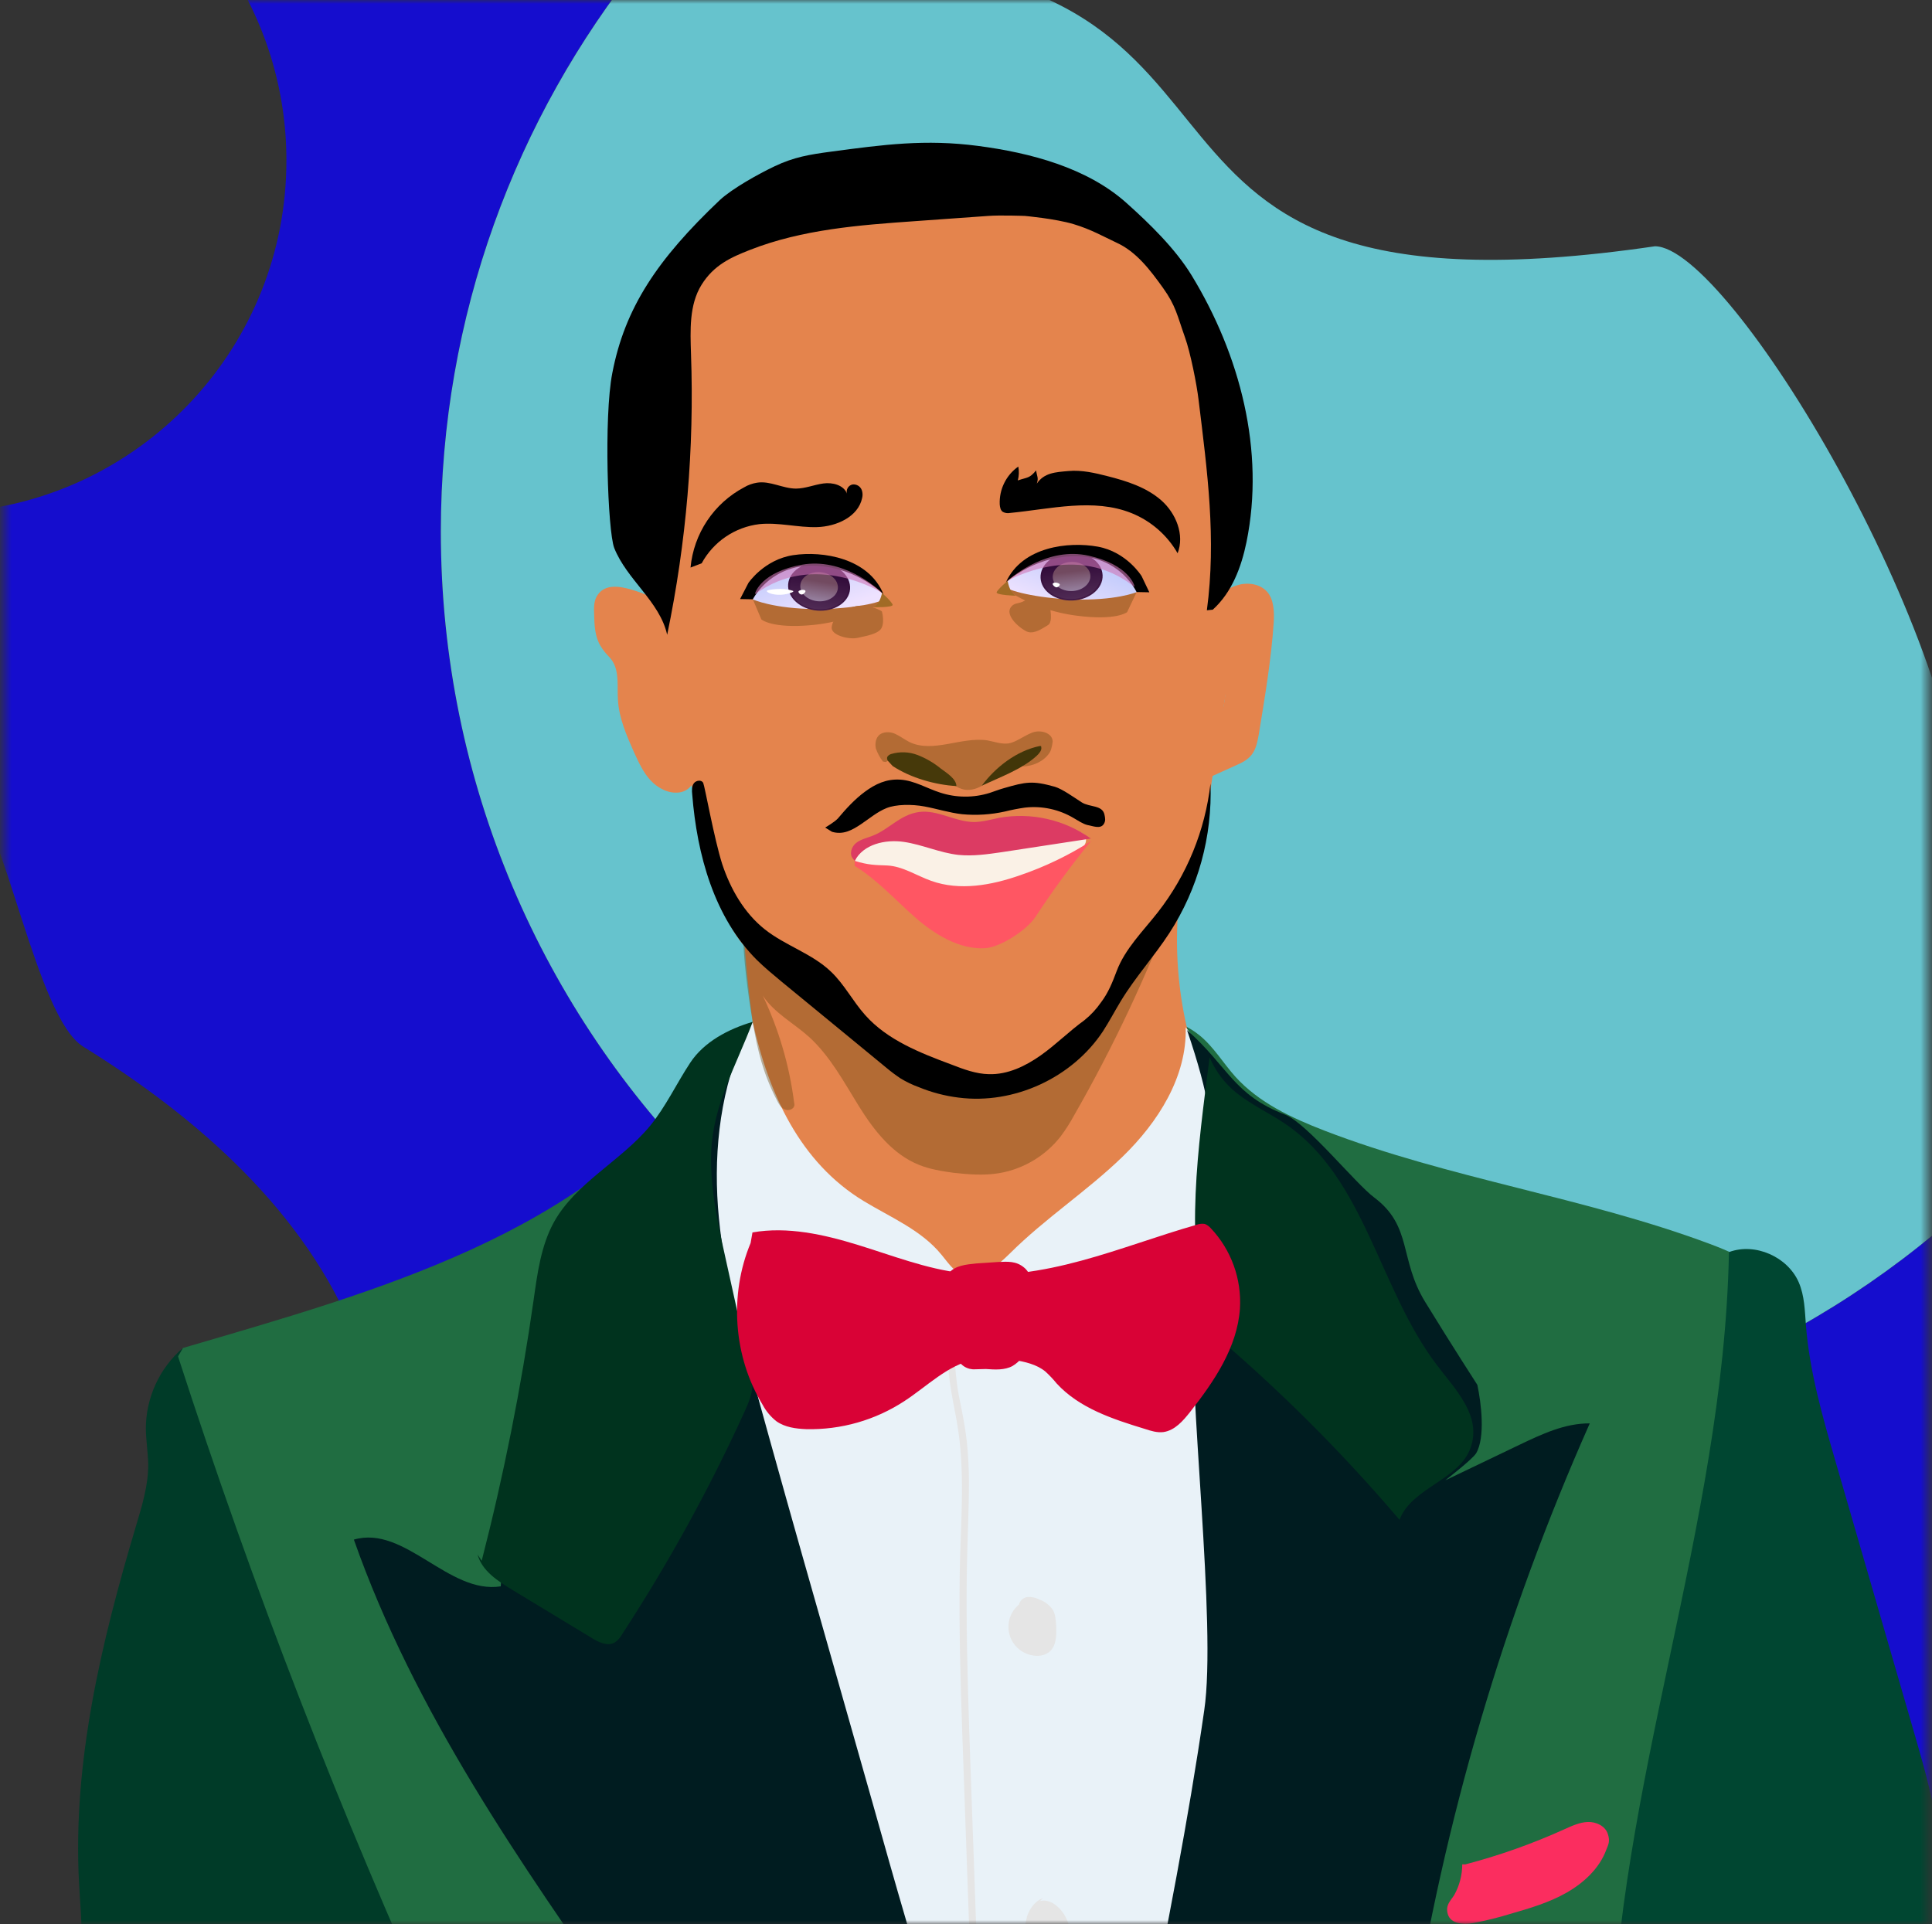 <svg width="251" height="250" viewBox="0 0 251 250" fill="none" xmlns="http://www.w3.org/2000/svg">
<rect x="0" y="0" width="251" height="250" fill="#333333" stroke="none"/>
<mask id="mask0_1708_11749" style="mask-type:alpha" maskUnits="userSpaceOnUse" x="0" y="0" width="251" height="250">
<rect x="0.5" width="250" height="250" fill="#C4C4C4"/>
</mask>
<g mask="url(#mask0_1708_11749)">
<path d="M57.273 69.081C57.273 41.065 66.999 15.32 83.257 -4.961H29.231C34.443 2.645 37.225 11.653 37.209 20.873C37.209 44.785 18.877 64.411 -4.5 66.469V254.919H-4.496V101.911C0.735 106.897 4.671 132.191 10.819 135.999C25.758 145.259 39.716 157.516 46.235 173.837C53.228 191.345 50.859 211.323 56.609 229.278C59.452 238.152 64.237 246.405 68.007 254.922H255.384V156.781C234.347 175.899 206.403 187.547 175.74 187.547C110.312 187.547 57.273 134.508 57.273 69.081Z" fill="#150DCE"/>
<path d="M215 32C136.5 43.5 172 -4.961 108.265 -4.961H83.258C66.999 15.32 57.273 41.065 57.273 69.081C57.273 134.508 110.313 187.547 175.74 187.547C206.404 187.547 234.347 175.897 255.384 156.781V110.017C255.384 83 224.657 32.007 215 32Z" fill="#66C3CD"/>
<path d="M23.756 175.154C48.958 167.769 76.085 160.359 91.46 139.067C93.185 136.715 95.252 134.234 97.786 132.784C100.319 131.333 102.152 131.167 104.693 130.969C118.341 129.966 132.049 130.109 145.673 131.398C149.212 131.739 152.993 132.238 155.794 134.49C157.661 135.992 158.905 138.125 160.491 139.897C163.546 143.285 167.819 145.26 172.037 146.897C188.303 153.161 205.803 155.536 222.103 161.617C224.501 162.517 226.958 163.541 228.758 165.348C232.12 168.62 232.698 173.704 233.376 178.332C237.891 208.248 254.813 236.715 251.074 266.752C250.965 267.636 250.795 268.581 250.172 269.211C249.549 269.841 248.292 270.062 247.252 270.104L108.887 276.386C94.601 277.036 80.223 277.685 66.146 275.313C56.518 273.667 47.069 270.648 37.326 270.221C27.584 269.795 18.192 271.851 9.356 268.752C14.316 258.483 11.608 246.359 12.614 235.007C13.384 226.494 16.287 218.357 18.459 210.083C21.319 199.022 22.885 187.666 23.125 176.243L23.756 175.154Z" fill="#206D41"/>
<path d="M90.159 103.858C92.564 115.854 94.378 121.848 98.936 124.898C103.495 127.948 104.551 128.67 108.275 132.194C109.807 133.659 114.379 137.626 116.004 138.971C121.243 143.256 129.368 143.53 135.504 140.649C141.64 137.768 143.648 133.373 147.063 127.263C148.898 123.935 152.971 120.221 154.292 116.608C156.161 111.447 156.967 104.31 157.832 98.885L159.767 86.909C160.215 84.197 160.664 81.455 160.041 78.784C159.701 77.341 159.054 75.984 158.837 74.513C158.62 73.041 159.028 70.818 159.307 68.989C159.938 64.63 159.532 60.191 159.003 55.81C158.207 49.285 156.957 42.567 153.145 37.208C149.333 31.849 142.559 27.963 135.74 26.43C128.922 24.897 121.825 25.223 114.903 26.011C110.431 26.522 105.99 27.266 101.596 28.238C97.974 29.057 94.255 30.119 91.489 32.604C86.298 37.245 86.028 45.126 86.144 52.066C86.22 57.814 86.327 63.532 86.403 69.279C86.447 71.817 86.491 74.385 86.108 76.915C85.825 78.958 85.269 80.934 85.047 82.978C84.277 89.841 87.24 96.498 90.119 102.757L90.159 103.858Z" fill="#E4844D"/>
<path d="M157.587 77.821C158.641 77.046 159.756 76.272 161.045 75.96C162.335 75.648 163.827 75.951 164.664 76.944C165.501 77.938 165.563 79.528 165.477 80.902C165.14 85.817 164.316 90.662 163.523 95.507C163.354 96.39 163.183 97.334 162.62 98.057C162.056 98.78 161.285 99.133 160.484 99.485L157.371 100.894C156.763 97.428 158.782 94.043 159.153 90.535C159.413 88.094 158.877 85.67 158.31 83.306L157.094 78.026" fill="#E4844D"/>
<path d="M86.593 85.329C86.231 83.427 87.156 81.366 86.425 79.58C85.695 77.793 83.812 77.147 82.079 76.625C80.347 76.104 78.668 75.951 77.728 77.186C77.134 77.909 77.146 78.918 77.189 79.866C77.224 81.272 77.288 82.741 78.03 83.947C78.772 85.153 79.198 85.252 79.642 86.025C80.471 87.477 80.162 89.274 80.283 90.958C80.422 93.344 81.419 95.594 82.387 97.782C82.975 99.047 83.562 100.372 84.521 101.398C85.48 102.425 86.872 103.154 88.251 102.966C88.812 102.895 89.328 102.622 89.702 102.198C89.937 101.79 90.071 101.331 90.094 100.861C90.154 99.802 89.949 98.746 89.497 97.787C89.045 96.829 88.361 95.998 87.506 95.372C87.173 91.942 86.778 88.511 86.384 85.081" fill="#E4844D"/>
<path d="M157.558 79.22C160.045 76.974 161.268 73.696 161.94 70.438C164.362 58.593 161.11 46.123 154.823 35.797C152.688 32.303 149.355 29.062 146.319 26.346C141.208 21.788 133.864 19.848 127.034 18.956C120.204 18.064 114.794 18.789 107.992 19.701C105.173 20.077 103.149 20.406 100.62 21.612C98.585 22.582 95.157 24.474 93.508 26.003C85.387 33.706 81.173 40.016 79.548 48.483C78.433 54.178 78.952 68.981 79.797 71.197C81.431 75.324 85.719 78.155 86.677 82.482C89.17 70.484 90.209 58.23 89.773 45.984C89.677 42.925 89.525 39.621 91.132 37.023C92.74 34.424 94.99 33.427 97.453 32.464C104.227 29.809 111.604 29.244 118.857 28.737L128.345 28.059C129.937 27.936 133.144 28.056 133.144 28.056C133.144 28.056 137.072 28.404 139.474 29.122C141.738 29.799 143.394 30.754 145.03 31.518C147.637 32.698 149.426 35.085 151.095 37.408C152.763 39.732 152.935 40.976 153.951 43.837C154.649 45.776 155.48 49.941 155.717 51.963C156.857 61.304 158.037 69.97 156.793 79.297" fill="black"/>
<path d="M132.295 60.622C131.515 61.172 130.885 61.91 130.463 62.767C130.041 63.624 129.841 64.574 129.881 65.528C129.905 65.895 129.988 66.325 130.29 66.514C130.57 66.665 130.893 66.714 131.205 66.653C136.502 66.141 142.062 64.686 147.007 66.673C149.53 67.691 151.638 69.528 152.992 71.889C153.923 69.492 152.783 66.689 150.859 65.003C148.934 63.316 146.381 62.505 143.917 61.878C142.244 61.449 140.54 61.051 138.826 61.202C137.111 61.353 135.673 61.418 134.699 62.837C134.958 62.077 134.716 61.92 134.609 61.123C133.734 62.177 133.523 61.989 132.231 62.424C132.388 61.836 132.41 61.219 132.295 60.622Z" fill="black"/>
<path d="M91.16 73.191C91.912 71.807 92.985 70.623 94.288 69.738C95.591 68.853 97.088 68.292 98.652 68.104C101.132 67.844 103.656 68.564 106.164 68.489C108.671 68.413 111.507 67.152 112.012 64.685C112.089 64.362 112.075 64.022 111.969 63.706C111.885 63.461 111.719 63.252 111.499 63.114C111.278 62.976 111.018 62.919 110.76 62.95C110.633 62.976 110.513 63.028 110.406 63.102C110.3 63.176 110.21 63.272 110.142 63.382C110.074 63.493 110.029 63.616 110.011 63.745C109.993 63.873 110.001 64.004 110.035 64.129C109.597 63.02 108.168 62.657 106.972 62.819C105.777 62.98 104.637 63.478 103.414 63.486C101.703 63.484 100.041 62.445 98.355 62.719C97.757 62.811 97.182 63.018 96.662 63.329C94.731 64.352 93.084 65.84 91.871 67.658C90.658 69.477 89.916 71.568 89.713 73.745" fill="black"/>
<path d="M111.042 111.86C111.551 110.8 112.651 109.139 113.789 108.794C114.947 108.489 116.145 108.367 117.341 108.432C124.493 108.443 131.692 109.22 138.774 108.099C139.57 107.991 140.641 107.95 140.994 108.69C141.347 109.43 140.722 110.183 140.131 110.722C137.068 113.464 133.47 115.54 129.564 116.821C128.79 117.103 127.987 117.293 127.169 117.388C125.332 117.567 123.507 117.044 121.714 116.522C119.92 115.999 118.187 115.509 116.615 114.593C115.979 114.245 115.406 113.837 114.77 113.519C113.467 112.914 111.938 112.977 111.042 111.86Z" fill="#FAF1E6"/>
<path d="M111.04 111.87C112.151 109.69 115.006 109.041 117.414 109.391C119.822 109.742 122.125 110.824 124.534 111.083C126.395 111.27 128.265 111 130.135 110.729L141.721 108.958C140.016 107.741 138.086 106.875 136.042 106.412C133.999 105.948 131.884 105.897 129.821 106.261C128.747 106.485 127.64 106.801 126.54 106.811C124.095 106.796 121.772 105.163 119.351 105.515C116.929 105.867 115.488 107.766 113.394 108.583C112.655 108.875 111.857 109.043 111.237 109.521C110.617 109.998 110.292 111.001 110.832 111.591" fill="#DC3B63"/>
<path d="M111.043 111.858C112.815 112.405 113.692 112.397 115.25 112.456C117.296 112.556 119.076 113.781 120.989 114.458C124.694 115.781 128.803 115.032 132.526 113.726C135.767 112.62 138.863 111.128 141.748 109.283C139.158 112.448 136.74 115.749 134.503 119.173C133.371 120.864 129.967 123.092 127.948 123.208C124.643 123.39 121.41 121.405 118.914 119.218C116.417 117.032 113.992 114.328 111.031 112.5L111.043 111.858Z" fill="#FF5663"/>
<path d="M114.704 98.947C114.311 98.433 114.002 97.86 113.789 97.249C113.648 96.605 113.784 95.843 114.281 95.455C114.777 95.067 115.633 95.052 116.269 95.339C116.906 95.626 117.479 96.065 118.084 96.382C121.173 97.937 124.882 95.683 128.296 96.205C129.21 96.375 130.12 96.728 131.04 96.593C131.959 96.457 133.045 95.591 134.123 95.183C135.2 94.775 136.75 95.232 136.76 96.363C136.76 96.363 136.649 97.37 136.366 97.793C135.611 98.94 134.224 99.556 132.848 99.591L134.846 97.367C133.211 97.924 131.693 98.776 130.367 99.881C128.939 101.077 127.502 102.701 125.609 102.635C123.715 102.569 121.899 99.968 119.81 98.859C119.071 98.484 118.249 98.301 117.42 98.328C116.591 98.356 115.783 98.592 115.07 99.015L114.704 98.947Z" fill="#B36B34"/>
<path d="M96.752 122.953C96.752 122.953 97.019 127.225 97.787 132.772C98.595 138.607 99.972 145.823 102.766 149.778C103.782 151.184 104.902 152.513 106.116 153.753C112.134 160.026 119.361 165.016 127.36 168.423C127.662 168.575 127.995 168.655 128.334 168.655C128.717 168.561 129.069 168.367 129.353 168.093C137.707 161.036 146.184 153.889 152.495 144.929C153.751 143.149 154.98 141.185 155.112 139.017C155.234 137.4 154.774 135.832 154.375 134.266C153.156 129.312 152.695 124.202 153.007 119.111C152.146 119.4 151.611 120.215 151.108 120.97C148.054 125.743 145.211 130.702 141.192 134.754C137.174 138.805 131.86 141.823 126.179 141.626C120.497 141.428 114.912 137.717 110.463 133.691C106.015 129.665 96.752 122.953 96.752 122.953Z" fill="#E4844D"/>
<path d="M97.787 132.789C93.418 137.628 91.669 144.272 91.7 150.814C91.731 157.355 93.354 163.743 94.978 170.04L98.027 181.956C100.931 193.38 103.866 204.805 107.047 216.143C108.366 220.845 109.745 225.547 111.125 230.219L116.238 247.767L121.153 264.486C121.295 265.069 121.497 265.685 121.98 266.03C122.462 266.375 123.257 266.39 123.931 266.311C131.465 265.626 139.048 265.645 146.579 266.367C147.647 266.448 148.899 266.501 149.617 265.69C150.335 264.878 150.16 264.477 150.263 263.837C152.373 247.432 158.147 232.808 160.256 216.433C160.865 211.677 162.253 204.428 162.617 199.666C163.501 188.343 162.723 175.95 162.263 164.601C161.992 157.811 157.623 152.778 157.353 145.987C157.159 141.613 156.851 136.869 154.041 133.485C154.226 139.907 150.448 145.828 145.841 150.296C141.234 154.764 135.788 158.3 131.241 162.83C129.498 164.54 127.229 166.546 124.985 165.617C123.832 165.137 123.12 163.993 122.312 163.031C119.713 159.834 115.739 158.201 112.203 156.056C103.952 151.043 99.903 142.212 97.787 132.789Z" fill="#E9F2F8"/>
<path d="M127.551 102.085C129.894 100.998 132.842 99.922 134.709 98.184C135.02 97.884 135.363 97.493 135.279 97.094C135.195 96.695 135.281 96.972 135.221 96.94L135.068 96.937C132.092 97.554 129.369 99.643 127.551 102.085Z" fill="#423609"/>
<path d="M115.976 99.54C118.318 101.073 121.458 101.974 124.252 102.14C124.239 101.192 122.989 100.435 122.236 99.871C121.327 99.126 120.306 98.529 119.212 98.103C118.107 97.68 116.893 97.636 115.76 97.977C115.553 98.041 115.376 98.179 115.264 98.365C115.243 98.448 115.239 98.535 115.253 98.619C115.268 98.704 115.299 98.784 115.347 98.856L115.976 99.54Z" fill="#46390A"/>
<path d="M153.351 116.286C152.953 116.34 152.73 116.794 152.601 117.189C149.001 126.765 144.637 136.036 139.552 144.913C139.039 145.859 138.461 146.768 137.82 147.632C135.845 150.176 132.989 151.889 129.814 152.434C127.851 152.764 125.837 152.604 123.854 152.384C122.33 152.172 120.806 151.93 119.381 151.353C115.952 149.975 113.535 146.873 111.576 143.719C109.618 140.564 107.846 137.23 105.111 134.734C103.097 132.924 100.584 131.624 99.098 129.365C101.187 133.771 102.564 138.48 103.178 143.317C103.201 143.407 103.21 143.5 103.203 143.593C103.163 144.142 102.425 144.373 101.94 144.15C101.455 143.927 101.159 143.433 100.923 142.939C99.148 139.506 98.439 136.595 97.786 132.779C97.147 129.047 96.545 124.414 96.51 120.636C100.912 122.716 104.948 125.495 108.46 128.867C111.314 131.579 113.822 134.744 117.114 136.884C121.492 139.747 127.368 141.018 132.231 139.183C134.858 138.15 137.3 136.699 139.464 134.886C145.428 129.771 149.653 122.82 152.844 115.635" fill="#69460F" fill-opacity="0.4"/>
<path d="M108.088 108.078C109.54 108.515 110.72 107.852 111.835 107.108C112.949 106.365 113.943 105.497 115.175 105C116.407 104.504 118.455 104.481 120.1 104.787C121.745 105.092 123.355 105.612 125.002 105.795C126.866 105.969 128.745 105.849 130.572 105.441C131.422 105.229 132.282 105.062 133.149 104.938C135.363 104.682 137.599 105.165 139.511 106.31C140.086 106.627 140.629 107.034 141.267 107.199C141.983 107.319 142.975 107.773 143.41 107.056C143.653 106.653 143.588 106.313 143.49 105.853C143.217 104.566 141.555 104.912 140.528 104.251C139.501 103.59 138.023 102.523 137.05 102.23C134.131 101.411 133.303 101.579 130.414 102.412C129.8 102.584 129.215 102.817 128.6 103.02C126.499 103.682 124.245 103.672 122.151 102.991C120.419 102.439 118.818 101.431 116.986 101.305C115.155 101.179 113.705 101.886 112.372 102.87C111.04 103.853 109.916 105.086 108.853 106.35C108.421 106.823 107.205 107.53 107.205 107.53" fill="black"/>
<path d="M93.827 112.273C94.898 115.502 96.674 118.622 99.354 120.751C102.035 122.879 105.5 123.891 107.963 126.26C109.705 127.913 110.795 130.103 112.412 131.906C115.285 135.139 119.534 136.807 123.601 138.32C125.179 138.93 126.788 139.541 128.468 139.572C130.912 139.648 133.225 138.53 135.208 137.13C137.19 135.731 138.903 133.99 140.886 132.56C141.711 131.896 142.435 131.117 143.038 130.246C143.978 129.011 144.524 127.646 145.07 126.189C146.164 123.275 148.499 120.995 150.409 118.555C154.194 113.713 156.566 107.918 157.262 101.811C157.518 108.683 155.652 115.468 151.918 121.243C149.935 124.293 147.47 126.998 145.609 130.08C144.821 131.38 144.123 132.712 143.305 133.98C139.31 140.049 131.726 143.545 124.53 142.616C122.764 142.398 121.035 141.944 119.389 141.267C118.555 140.966 117.753 140.583 116.996 140.122C116.358 139.697 115.744 139.236 115.157 138.743L110.672 135.053L101.46 127.484C100.406 126.608 99.353 125.733 98.362 124.767C92.781 119.222 90.549 111.05 89.931 103.214C89.879 102.724 89.859 102.173 90.141 101.781C90.424 101.389 91.159 101.28 91.365 101.743C91.57 102.205 92.788 109.013 93.827 112.273Z" fill="black"/>
<path d="M154.216 133.846C159.603 138.626 160.239 142.253 166.963 144.834C169.815 145.957 176.088 153.776 178.53 155.595C183.533 159.356 181.743 163.602 185.154 169.167C188.565 174.732 191.93 179.939 191.93 179.939C192.436 182.271 192.994 186.797 191.763 188.852C191.216 189.656 188.534 191.732 187.778 192.343L183.931 194.186L197.378 187.743C200.276 186.361 203.299 184.919 206.538 184.949C195.374 210.1 187.572 236.613 183.335 263.803C183.303 264.223 183.17 264.63 182.946 264.988C182.414 265.65 181.406 265.631 180.582 265.555C169.995 264.613 159.355 264.435 148.743 265.022C151.544 250.831 154.377 236.609 156.448 222.252C158.104 211.055 154.323 180.645 155.043 169.369C156.24 151.083 160.128 151.195 154.216 133.846Z" fill="#001C20"/>
<path d="M96.358 135.519C93.382 142.646 92.653 150.58 93.397 158.265C94.139 165.951 96.031 172.68 97.978 179.747C100.726 189.701 103.516 199.636 106.347 209.551L113.345 234.195C116.268 244.612 119.222 255.028 122.576 265.3C110.545 263.027 98.016 266.125 85.853 264.401C84.908 264.261 83.964 264.09 83.148 263.586C82.332 263.082 81.646 262.182 81.081 261.347C67.535 241.991 53.811 222.325 45.974 200.05C52.581 198.125 58.281 207.187 65.056 206.122C65.321 201.725 66.075 197.368 66.829 193.012C68.507 183.354 70.154 173.695 71.832 164.037C72.176 161.965 72.553 159.802 73.747 158.052C74.941 156.301 76.209 155.5 77.605 154.425C85.111 148.544 91.892 143.902 96.358 135.519Z" fill="#001C20"/>
<path d="M62.046 201.995C62.618 204.114 64.671 205.436 66.545 206.572L76.852 212.816C77.758 213.383 78.848 213.923 79.805 213.452C80.256 213.162 80.622 212.757 80.866 212.28C86.877 203.06 92.186 193.402 96.749 183.386C97.227 182.325 97.706 181.203 97.759 180.043C97.737 179.319 97.638 178.6 97.462 177.898C96.39 173.14 95.347 168.413 94.304 163.687C93.261 158.96 92.245 154.479 92.394 149.775C92.601 143.604 95.601 138.573 97.788 132.775C94.653 133.695 91.471 135.361 89.678 138.078C87.885 140.796 86.515 143.766 84.451 146.295C80.667 150.87 74.838 153.634 71.96 158.807C70.283 161.863 69.819 165.431 69.327 168.906C67.703 180.319 65.451 191.634 62.581 202.799" fill="#00331E"/>
<path d="M156.824 172.623C165.835 180.197 174.197 188.512 181.821 197.481C183.397 193.292 189.528 192.337 191.043 188.147C192.557 183.958 189.075 180.561 186.63 177.306C179.142 167.416 177.33 153.169 167.13 146.132C164.716 144.467 161.956 143.315 159.823 141.289C158.685 140.176 157.775 138.85 157.145 137.387C155.604 149.554 153.96 160.68 156.824 172.623Z" fill="#00331E"/>
<path d="M124.511 166.224C124.412 166.65 123.93 167.894 124.599 168.09C124.708 168.116 124.822 168.104 124.923 168.056C125.024 168.008 125.106 167.927 125.154 167.826C125.173 167.812 125.189 167.794 125.2 167.773C125.211 167.751 125.217 167.728 125.217 167.704C125.235 167.689 125.247 167.667 125.249 167.644C125.248 167.705 124.94 167.852 124.787 167.819L124.516 167.6C124.398 167.384 124.49 167.355 124.456 167.568C124.421 167.781 124.388 167.903 124.355 168.055C124.219 168.786 124.053 169.517 123.916 170.278C123.566 171.855 123.322 173.454 123.185 175.063C122.971 178.33 123.708 181.431 124.29 184.62C125.482 191.214 124.775 197.956 124.681 204.617C124.588 211.279 124.765 218.159 125.006 224.919L125.726 245.289L126.087 255.413C126.208 258.777 126.359 262.142 126.144 265.47C126.098 266.294 126.021 267.118 125.945 267.942C125.868 268.766 126.79 268.538 126.862 267.959C127.263 264.452 127.208 260.874 127.09 257.357C126.972 253.84 126.827 250.139 126.681 246.529C126.449 239.312 126.155 232.123 125.922 224.936C125.69 217.749 125.487 210.593 125.621 203.412C125.688 199.837 125.876 196.295 125.881 192.75C125.884 190.962 125.795 189.175 125.614 187.396C125.432 185.711 125.126 184.086 124.79 182.429C124.42 180.755 124.186 179.054 124.09 177.342C124.026 175.542 124.162 173.74 124.496 171.97C124.767 170.569 125.098 169.169 125.338 167.768C125.374 167.493 125.441 167.189 125.2 167.001C125.141 166.962 125.075 166.935 125.005 166.922C124.936 166.909 124.864 166.911 124.795 166.927C124.726 166.943 124.661 166.973 124.604 167.015C124.547 167.057 124.499 167.11 124.463 167.171C124.454 167.216 124.432 167.258 124.4 167.292C124.334 167.535 124.435 167.048 124.86 167.209L125.131 167.428C125.308 167.767 125.127 167.642 125.19 167.551L125.193 167.398C125.259 167.094 125.326 166.79 125.362 166.485C125.399 166.18 124.613 165.676 124.511 166.224Z" fill="#E5E5E5"/>
<path d="M132.372 208.498C132.436 208.239 132.578 208.006 132.778 207.83C132.977 207.653 133.226 207.542 133.491 207.51C134.03 207.47 134.569 207.586 135.043 207.845C135.757 208.092 136.37 208.565 136.791 209.192C137.116 209.778 137.164 210.482 137.212 211.186C137.281 212.441 137.252 213.968 136.23 214.714C135.831 214.989 135.361 215.139 134.877 215.147C133.982 215.172 133.107 214.876 132.411 214.314C131.714 213.751 131.241 212.959 131.077 212.078C130.913 211.198 131.068 210.288 131.515 209.513C131.962 208.737 132.671 208.146 133.515 207.847" fill="#E5E5E5"/>
<path d="M134.547 247.552C134.837 246.762 135.997 246.845 136.723 247.256C139.021 248.583 139.782 252.02 138.244 254.192C138.068 254.471 137.821 254.699 137.528 254.851C137.005 255.086 136.366 254.921 135.753 254.971C135.363 255.072 134.962 255.126 134.558 255.132C134.251 255.084 133.964 254.95 133.73 254.745C133.496 254.541 133.324 254.274 133.235 253.977C133.001 253.391 133.045 252.72 133.056 252.109C133.033 251.038 133.166 249.97 133.451 248.937C133.806 247.935 134.496 247.001 135.512 246.622" fill="#E5E5E5"/>
<path d="M190.367 242.251C194.775 241.098 199.078 239.573 203.228 237.692C204.215 237.252 205.202 236.781 206.272 236.74C207.343 236.699 208.525 237.241 208.872 238.256C209.22 239.271 208.937 239.694 208.68 240.361C207.779 242.79 205.758 244.647 203.533 245.92C201.309 247.193 198.789 247.94 196.299 248.658C194.676 249.159 193.025 249.567 191.356 249.88C190.129 250.102 188.481 249.979 188.106 248.75C187.732 247.52 188.475 246.984 188.948 246.198C189.617 244.987 189.969 243.627 189.97 242.243" fill="#FB2D5F"/>
<path d="M128.084 177.884C129.244 177.967 130.526 178.052 131.545 177.49C132.515 176.915 133.223 175.986 133.519 174.898C133.875 173.865 133.926 172.736 133.977 171.636L134.123 168.766C134.211 167.331 134.18 165.68 133.097 164.742C132.015 163.805 130.881 163.937 129.688 163.976L126.842 164.167C125.587 164.297 123.995 164.42 123.211 165.506C122.426 166.591 122.691 167.146 122.705 168.002C122.781 170.864 123.328 173.693 124.322 176.377C124.497 176.859 124.825 177.27 125.256 177.549C125.687 177.827 126.196 177.957 126.708 177.919L128.084 177.884Z" fill="#D90236"/>
<path d="M97.758 160.137C102.328 159.336 107.045 160.402 111.482 161.769C115.919 163.135 120.319 164.868 124.924 165.412C130.139 166.06 135.413 165.18 140.481 163.807C145.55 162.435 150.445 160.57 155.485 159.136C155.817 159.012 156.176 158.976 156.526 159.033C156.828 159.157 157.096 159.35 157.31 159.598C158.619 160.986 159.63 162.628 160.28 164.422C160.93 166.217 161.205 168.125 161.089 170.03C160.75 175.067 157.733 179.504 154.602 183.48C153.695 184.624 152.632 185.858 151.161 186.075C150.334 186.182 149.513 185.922 148.724 185.663C144.56 184.393 140.216 182.967 137.28 179.764C136.83 179.209 136.339 178.689 135.811 178.208C134.667 177.27 133.145 176.936 131.683 176.695C130.22 176.453 128.236 176.294 126.548 176.66C123.081 177.39 120.462 180.122 117.492 182.054C113.708 184.531 109.261 185.802 104.739 185.698C103.396 185.642 101.993 185.463 100.877 184.678C100.136 184.096 99.525 183.366 99.083 182.536C95.286 176.321 94.704 168.241 97.519 161.508" fill="#D90236"/>
<path d="M224.616 162.895C223.893 198.338 209.999 232.037 209.307 267.48C209.27 269.466 209.59 271.947 211.473 272.624C212.353 272.946 213.336 272.72 214.287 272.524C225.706 269.869 237.416 268.67 249.137 268.956C250.176 268.976 251.462 268.847 251.786 267.844C251.901 267.409 251.877 266.95 251.719 266.529C249.686 257.535 252.551 248.144 251.744 238.959C251.371 234.398 250.078 229.973 248.815 225.609L238.477 189.929C236.783 184.09 235.089 178.221 234.621 172.191C234.473 170.293 234.447 168.367 233.685 166.61C232.249 163.313 228.036 161.431 224.65 162.682L224.616 162.895Z" fill="#004631"/>
<path d="M23.126 176.237C32.845 206.265 44.266 235.716 57.334 264.445L13.858 265.04C11.81 265.063 9.189 264.647 8.799 262.653C8.572 261.671 9.049 260.701 9.403 259.761C11.233 255.026 10.537 249.726 10.266 244.616C9.428 228.921 13.173 213.341 17.672 198.264C18.454 195.65 19.268 193.006 19.258 190.286C19.225 188.757 18.978 187.224 18.946 185.665C18.947 183.669 19.377 181.697 20.207 179.883C21.037 178.068 22.248 176.453 23.758 175.148" fill="#003B28"/>
<path d="M97.802 77.868L98.915 80.486C98.915 80.486 100.267 81.704 105.472 81.22C108.587 80.935 111.605 79.991 114.327 78.451C114.327 78.451 114.765 77.879 113.2 78.247C110.805 78.813 103.866 78.867 97.802 77.868Z" fill="#B36B34"/>
<path d="M115.105 77.654C115.262 77.443 109.786 72.787 105.164 73.098C100.543 73.409 97.724 77.085 97.801 77.881C97.801 77.881 100.467 79.123 106.122 79.137C110.676 79.13 114.665 78.318 115.105 77.654Z" fill="url(#paint0_linear_1708_11749)"/>
<path d="M110.437 76.551C110.574 74.835 108.885 73.3 106.664 73.123C104.443 72.945 102.532 74.192 102.395 75.908C102.258 77.624 103.947 79.159 106.168 79.337C108.388 79.514 110.3 78.267 110.437 76.551Z" fill="url(#paint1_linear_1708_11749)"/>
<path d="M110.195 76.539C110.324 74.924 108.737 73.479 106.651 73.312C104.565 73.146 102.769 74.32 102.64 75.935C102.511 77.55 104.097 78.995 106.184 79.161C108.27 79.328 110.066 78.154 110.195 76.539Z" fill="url(#paint2_linear_1708_11749)"/>
<path style="mix-blend-mode:multiply" d="M108.853 76.43C108.936 75.387 107.913 74.455 106.567 74.347C105.221 74.24 104.062 74.998 103.979 76.041C103.896 77.084 104.919 78.017 106.265 78.124C107.611 78.232 108.77 77.474 108.853 76.43Z" fill="url(#paint3_linear_1708_11749)"/>
<path d="M114.773 77.206C114.773 77.206 109.886 72.102 104.685 72.372C99.484 72.642 98.247 76.684 98.247 76.684C98.247 76.684 99.952 73.751 105.127 73.267C110.301 72.783 114.773 77.206 114.773 77.206Z" fill="#DD4C6A"/>
<path d="M114.775 77.209C114.775 77.209 110.874 73.315 105.033 73.512C103.555 73.559 102.114 73.985 100.848 74.748C99.582 75.511 98.532 76.586 97.799 77.87L96.149 77.839L97.228 75.75C97.228 75.75 99.271 72.701 103.072 72.13C106.873 71.559 112.846 72.496 114.775 77.209Z" fill="black"/>
<path d="M114.592 77.028C114.592 77.028 114.35 78.521 113.457 78.902C113.457 78.902 116.053 78.95 115.969 78.582C115.884 78.214 114.592 77.028 114.592 77.028Z" fill="#A16B25"/>
<path d="M103.015 76.771C103.349 76.899 102.118 77.335 101.08 77.285C100.042 77.235 99.56 76.89 99.623 76.769C99.686 76.648 101.618 76.286 103.015 76.771Z" fill="white"/>
<path d="M103.781 76.786C104.091 76.578 104.579 76.618 104.637 76.772C104.696 76.926 104.384 77.256 104.139 77.251C103.895 77.247 103.626 76.906 103.781 76.786Z" fill="white"/>
<g style="mix-blend-mode:multiply" opacity="0.6">
<path d="M114.595 77.025C114.595 77.025 105.773 71.481 98.117 77.207L98.12 77.023C98.12 77.023 98.904 74.318 104.179 73.377C109.454 72.436 113.844 76.308 114.595 77.025Z" fill="#D177B8"/>
</g>
<path d="M147.671 76.935L146.43 79.54C146.43 79.54 145.064 80.676 139.881 79.999C136.777 79.605 133.795 78.549 131.136 76.901C131.136 76.901 130.719 76.313 132.27 76.739C134.611 77.394 141.574 77.707 147.671 76.935Z" fill="#B36B34"/>
<path d="M130.351 76.096C130.233 75.85 135.879 71.401 140.455 71.883C145.031 72.366 147.772 76.177 147.666 76.939C147.666 76.939 144.955 78.081 139.304 77.883C134.722 77.737 130.797 76.746 130.351 76.096Z" fill="url(#paint4_linear_1708_11749)"/>
<path d="M139.349 78.026C141.575 77.932 143.321 76.461 143.247 74.741C143.174 73.021 141.311 71.703 139.085 71.798C136.859 71.892 135.114 73.363 135.187 75.083C135.26 76.803 137.124 78.121 139.349 78.026Z" fill="url(#paint5_linear_1708_11749)"/>
<path d="M139.338 77.834C141.429 77.746 143.068 76.361 142.999 74.743C142.931 73.124 141.18 71.883 139.089 71.972C136.998 72.061 135.358 73.445 135.427 75.064C135.496 76.683 137.247 77.923 139.338 77.834Z" fill="url(#paint6_linear_1708_11749)"/>
<path style="mix-blend-mode:multiply" d="M139.297 76.799C140.646 76.742 141.703 75.848 141.659 74.803C141.615 73.757 140.485 72.956 139.136 73.013C137.787 73.071 136.729 73.965 136.774 75.01C136.818 76.056 137.948 76.857 139.297 76.799Z" fill="url(#paint7_linear_1708_11749)"/>
<path d="M130.698 75.632C130.698 75.632 135.803 70.715 140.99 71.178C146.178 71.642 147.232 75.727 147.232 75.727C147.232 75.727 145.668 72.733 140.485 72.055C135.301 71.378 130.698 75.632 130.698 75.632Z" fill="#DD4C6A"/>
<path d="M130.698 75.635C130.698 75.635 134.771 71.89 140.571 72.304C142.05 72.407 143.478 72.886 144.72 73.696C145.962 74.505 146.976 75.618 147.668 76.929L149.318 76.96L148.318 74.863C148.318 74.863 146.39 71.71 142.612 71.028C138.835 70.346 132.832 70.998 130.698 75.635Z" fill="black"/>
<path d="M130.915 75.464C130.915 75.464 131.101 76.965 131.979 77.409C131.979 77.409 129.383 77.33 129.482 76.965C129.58 76.6 130.915 75.464 130.915 75.464Z" fill="#A16B25"/>
<path d="M137.633 75.864C137.331 75.645 136.872 75.667 136.778 75.818C136.683 75.969 137.044 76.312 137.257 76.316C137.471 76.32 137.814 75.99 137.633 75.864Z" fill="white"/>
<g style="mix-blend-mode:multiply" opacity="0.6">
<path d="M130.914 75.461C130.914 75.461 139.937 70.249 147.374 76.257L147.377 76.104C147.377 76.104 146.695 73.371 141.429 72.203C136.163 71.035 131.691 74.772 130.914 75.461Z" fill="#D177B8"/>
</g>
<path d="M110.938 78.826C112.458 78.423 113.993 79.064 114.572 79.434C114.698 79.886 114.867 80.951 114.531 81.593C114.111 82.395 112.487 82.634 111.402 82.884C110.318 83.134 107.899 82.549 108.054 81.472C108.209 80.395 109.039 79.331 110.938 78.826Z" fill="#B36B34"/>
<path d="M133.079 78.075C132.339 78.49 131.822 78.273 131.364 78.847C130.413 80.043 132.799 81.878 133.527 82.106C134.437 82.391 135.497 81.606 136.159 81.216C136.82 80.826 136.462 78.943 136.216 78.133C135.97 77.324 134.004 77.555 133.079 78.075Z" fill="#B36B34"/>
</g>
<defs>
<linearGradient id="paint0_linear_1708_11749" x1="106.423" y1="79.832" x2="103.852" y2="72.285" gradientUnits="userSpaceOnUse">
<stop stop-color="#EEE2FF"/>
<stop offset="1" stop-color="#BDC9FB"/>
</linearGradient>
<linearGradient id="paint1_linear_1708_11749" x1="105.613" y1="80.416" x2="106.574" y2="74.298" gradientUnits="userSpaceOnUse">
<stop stop-color="#471F4B"/>
<stop offset="1" stop-color="#310A39"/>
</linearGradient>
<linearGradient id="paint2_linear_1708_11749" x1="105.642" y1="80.246" x2="106.547" y2="74.482" gradientUnits="userSpaceOnUse">
<stop stop-color="#57335B"/>
<stop offset="1" stop-color="#310A39"/>
</linearGradient>
<linearGradient id="paint3_linear_1708_11749" x1="105.799" y1="79.231" x2="106.386" y2="75.495" gradientUnits="userSpaceOnUse">
<stop stop-color="#A79ABD"/>
<stop offset="0.99" stop-color="#724A60"/>
</linearGradient>
<linearGradient id="paint4_linear_1708_11749" x1="137.761" y1="79.38" x2="140.589" y2="71.922" gradientUnits="userSpaceOnUse">
<stop stop-color="#EEE2FF"/>
<stop offset="1" stop-color="#BDC9FB"/>
</linearGradient>
<linearGradient id="paint5_linear_1708_11749" x1="139.886" y1="79.157" x2="139.154" y2="73.004" gradientUnits="userSpaceOnUse">
<stop stop-color="#471F4B"/>
<stop offset="1" stop-color="#310A39"/>
</linearGradient>
<linearGradient id="paint6_linear_1708_11749" x1="139.861" y1="78.969" x2="139.171" y2="73.176" gradientUnits="userSpaceOnUse">
<stop stop-color="#57335B"/>
<stop offset="1" stop-color="#310A39"/>
</linearGradient>
<linearGradient id="paint7_linear_1708_11749" x1="139.741" y1="77.957" x2="139.293" y2="74.199" gradientUnits="userSpaceOnUse">
<stop stop-color="#A79ABD"/>
<stop offset="0.99" stop-color="#724A60"/>
</linearGradient>
</defs>
</svg>
